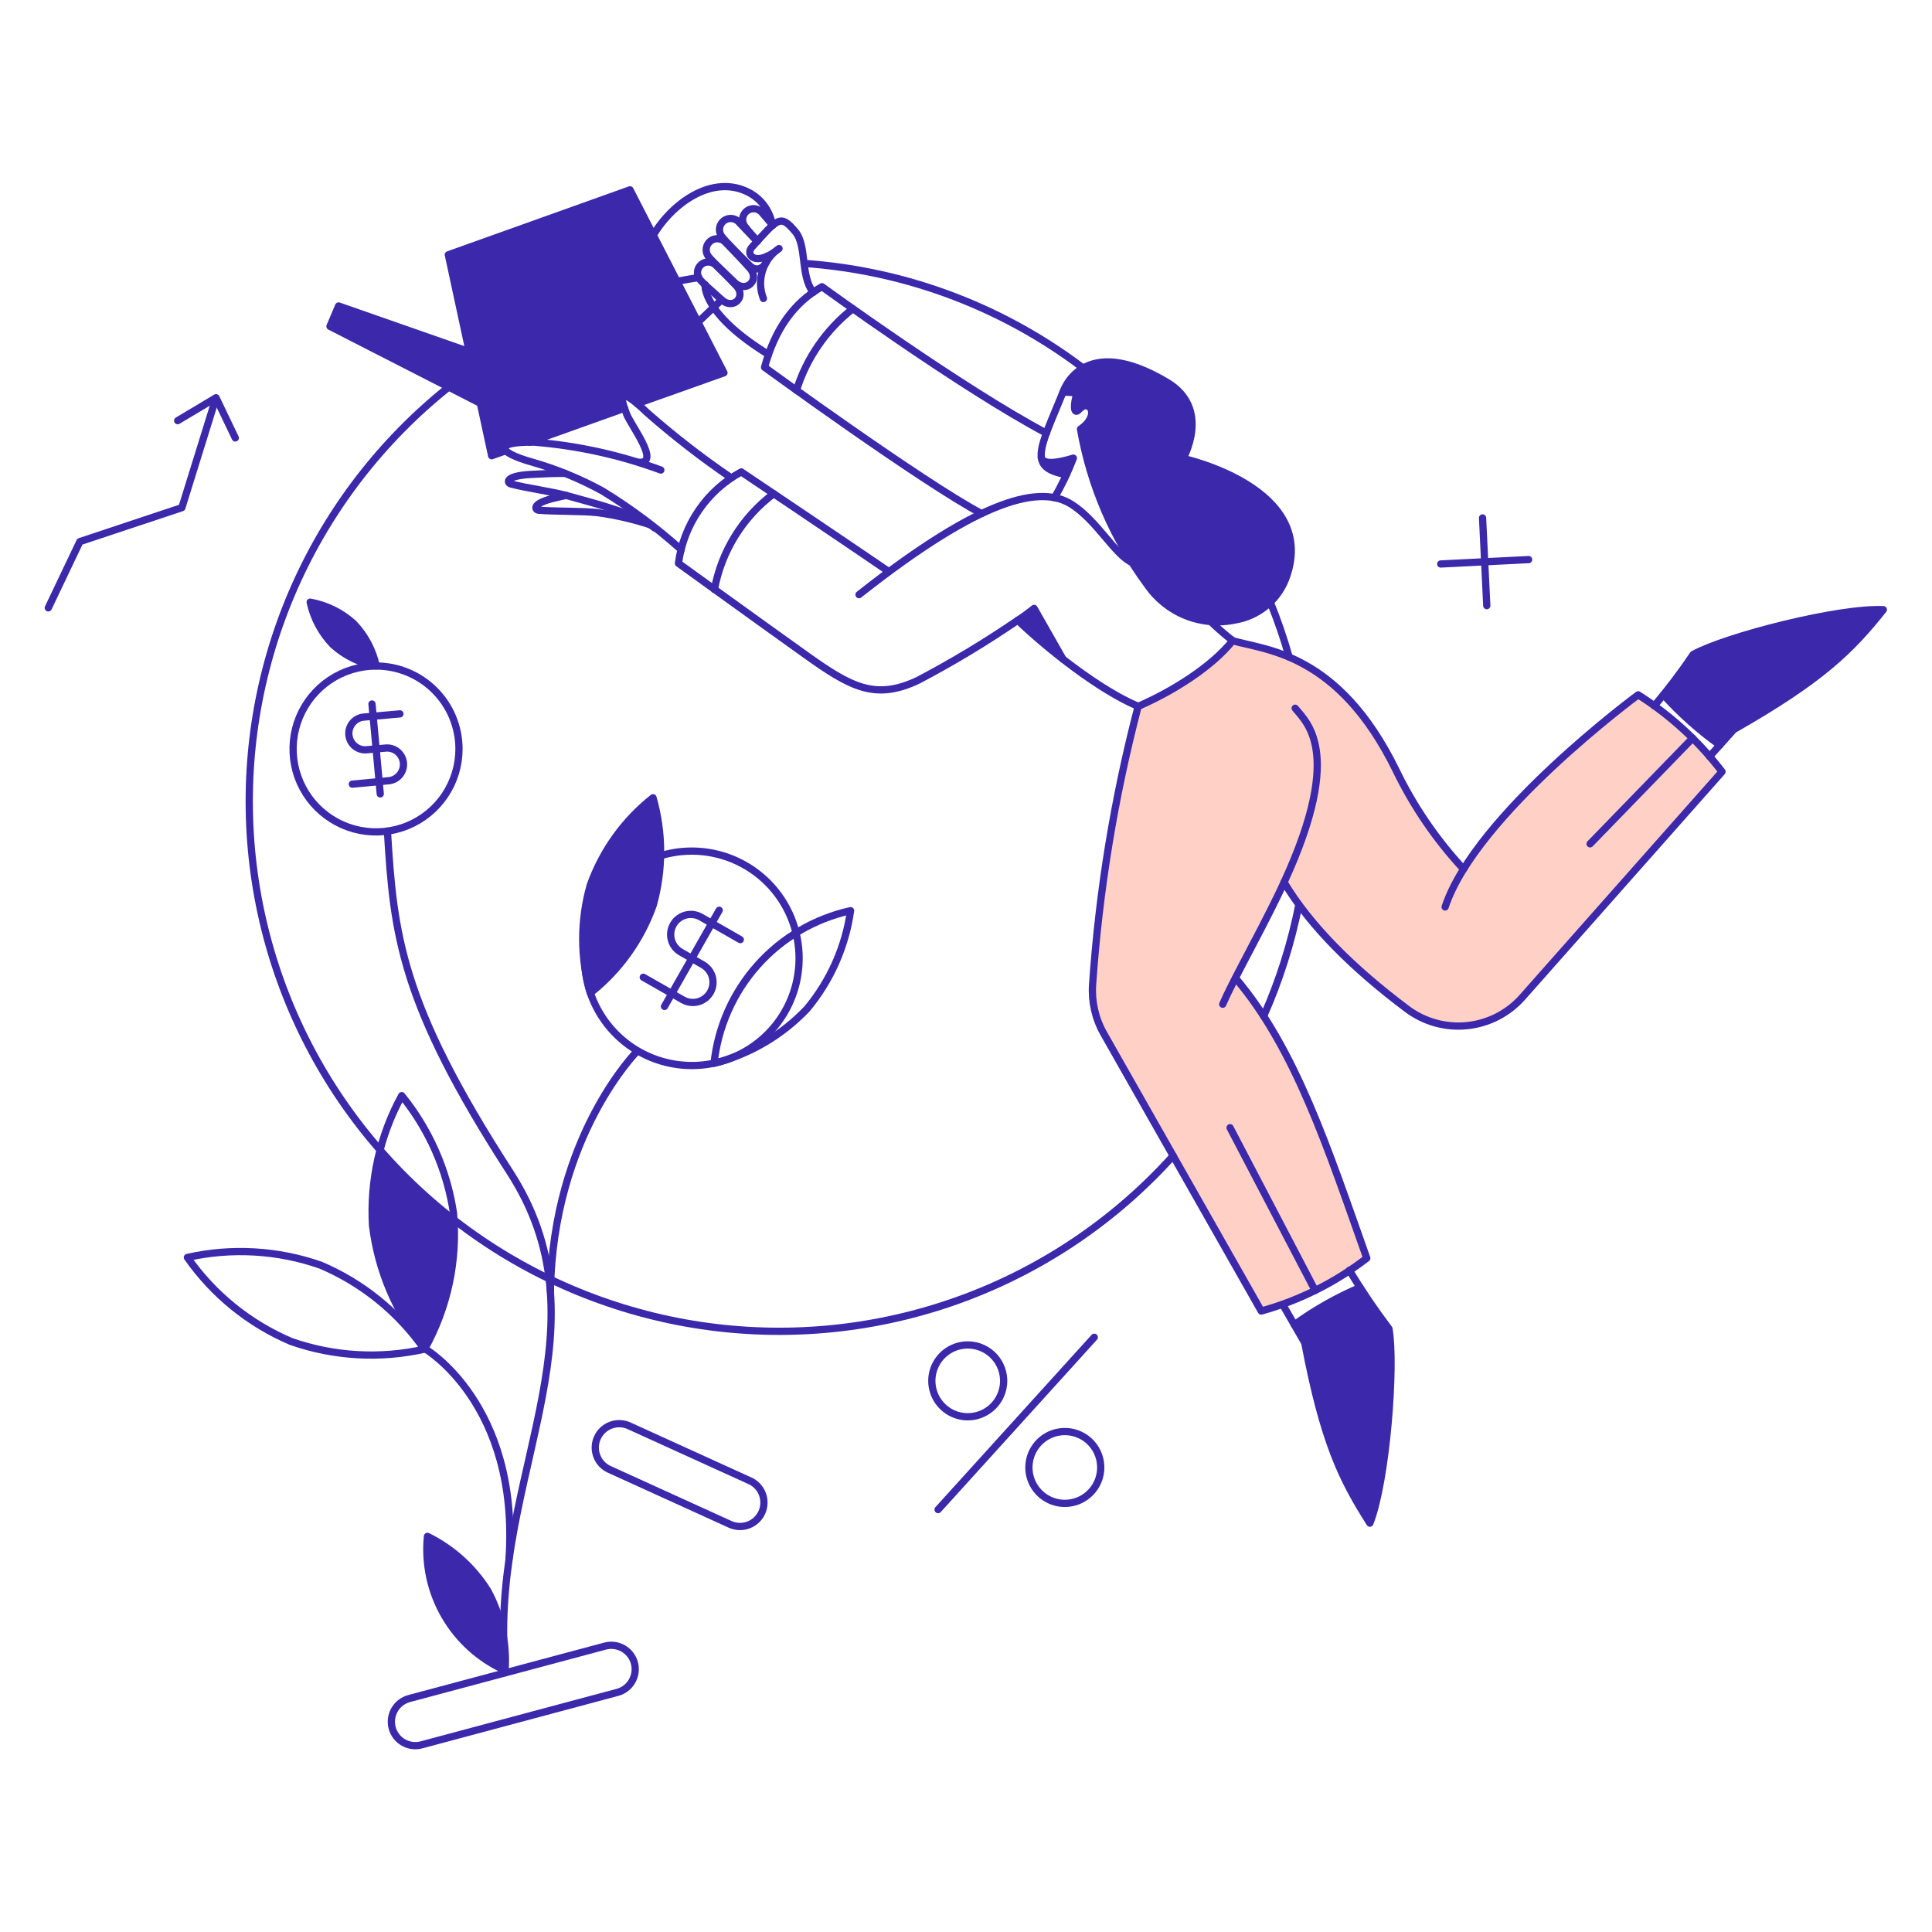 <svg xmlns="http://www.w3.org/2000/svg" fill="none" viewBox="0 0 400 400">
  
  
  
  
  
  
  
  
  
  
  
  
<g transform="matrix(2,0,0,2,0,0)"><path fill="#FFD0C6" d="M169.583 71.947C169.583 71.947 156.932 81.274 151.518 89.994C148.683 86.944 146.32 83.486 144.508 79.736C138.524 67.521 130.945 67.336 127.601 66.343C125.455 69.043 121.409 71.586 117.819 73.143C115.359 82.556 113.781 92.178 113.107 101.884C112.98 103.642 113.37 105.398 114.228 106.937L130.565 135.737C134.526 134.637 138.235 132.779 141.488 130.266C137.468 118.947 134.122 108.477 127.915 101.147C129.153 98.742 130.869 95.593 132.902 91.342C135.58 95.842 140.082 100.309 145.667 104.488C147.446 105.813 149.657 106.421 151.863 106.192C154.069 105.963 156.109 104.914 157.578 103.253L178.264 79.888C175.879 76.734 172.937 74.043 169.583 71.947V71.947Z"></path><path fill="#3B28AB" d="M107.808 47.385C107.921 48.316 108.681 48.829 110.391 49.133C110.658 48.563 110.905 47.993 111.132 47.423C109.46 47.936 108.017 48.126 107.808 47.385Z"></path><path fill="#3B28AB" d="M122.473 47.461C122.473 47.461 125.417 42.333 120.82 39.578C111.968 34.278 110.03 40.623 110.03 40.623C110.52 40.564 111.018 40.602 111.493 40.737C111.132 41.724 111.093 43.073 111.702 42.389C112.785 41.211 113.943 42.978 111.854 44.422C112.871 50.257 115.239 55.774 118.768 60.531C119.751 61.969 121.139 63.082 122.755 63.732C124.371 64.381 126.144 64.536 127.848 64.178C129.007 63.987 130.096 63.5 131.012 62.764C131.927 62.028 132.637 61.069 133.072 59.978C136.739 50.558 122.473 47.461 122.473 47.461Z"></path><path fill="#3B28AB" d="M107.048 62.981C106.505 63.421 105.939 63.832 105.354 64.214C105.354 64.214 107.332 66.114 110.03 68.224L107.048 62.981Z"></path><path fill="#3B28AB" d="M65.978 41.781L74.944 38.571L65.218 19.651L46.431 26.376L48.586 36.429L35.052 31.675L34.159 33.784L49.735 41.784L50.9 47.2L52.382 46.669C51.907 46.155 52.647 45.795 54.832 45.776L64.672 42.261C64.287 41.135 64.192 40.281 65.978 41.781Z"></path><path fill="#3B28AB" d="M143.786 137.56C142.343 135.49 141.486 134.389 140.786 133.288C138.389 134.311 136.113 135.598 134 137.124L135.064 139.004C137.021 149.281 138.901 153.118 141.808 157.677C143.52 153.327 144.451 141.359 143.786 137.56Z"></path><path fill="#3B28AB" d="M175.32 67.73C173.838 69.763 173.04 70.921 172.243 71.93C173.978 73.87 175.921 75.613 178.036 77.13L179.518 75.516C188.6 70.333 191.638 67.312 195 63.1C190.327 62.886 178.7 65.869 175.32 67.73Z"></path><path fill="#3B28AB" d="M50.5 164.687C48.98 162.264 46.816 160.31 44.25 159.045C43.97 161.907 44.595 164.784 46.037 167.271C47.478 169.759 49.664 171.732 52.286 172.912C52.473 170.057 51.854 167.207 50.5 164.687V164.687Z"></path><path fill="#3B28AB" d="M67.611 93.736C66.337 97.306 64.084 100.446 61.111 102.797C60.065 99.154 60.061 95.291 61.1 91.646C62.373 88.075 64.626 84.935 67.6 82.585C68.643 86.228 68.647 90.091 67.611 93.736Z"></path><path fill="#3B28AB" d="M34.463 66.742C33.284 65.52 32.469 63.994 32.108 62.335C33.779 62.634 35.332 63.396 36.591 64.535C37.77 65.757 38.585 67.283 38.946 68.942C37.275 68.643 35.722 67.881 34.463 66.742V66.742Z"></path><path fill="#3B28AB" d="M47.02 126.3C44.233 124.143 41.662 121.719 39.345 119.063C38.622 121.611 38.358 124.267 38.566 126.908C39.147 131.567 41.023 135.97 43.98 139.617C46.202 135.543 47.254 130.934 47.02 126.3Z"></path><g>
    <path stroke="#3B28AB" stroke-linecap="round" stroke-linejoin="round" stroke-width=".75" d="M83.245 27.268C94.003 28.014 104.291 31.964 112.784 38.609"></path>
    <path stroke="#3B28AB" stroke-linecap="round" stroke-linejoin="round" stroke-width=".75" d="M121.447 119.647C115.567 126.183 108.203 131.21 99.975 134.305C91.746 137.4 82.894 138.472 74.165 137.431C65.435 136.39 57.084 133.266 49.814 128.323C42.544 123.38 36.568 116.762 32.391 109.026C28.213 101.291 25.956 92.665 25.809 83.874C25.662 75.084 27.63 66.388 31.546 58.517C35.463 50.646 41.214 43.832 48.314 38.648C55.415 33.465 63.657 30.063 72.347 28.731"></path>
    <path stroke="#3B28AB" stroke-linecap="round" stroke-linejoin="round" stroke-width=".75" d="M134.459 93.66C133.673 97.627 132.45 101.494 130.812 105.191"></path>
    <path stroke="#3B28AB" stroke-linecap="round" stroke-linejoin="round" stroke-width=".75" d="M131.515 62.373C132.263 64.217 132.909 66.101 133.452 68.015"></path>
    <path stroke="#3B28AB" stroke-linecap="round" stroke-linejoin="round" stroke-width=".75" d="M88.925 61.556C101.843 51.356 107.807 50.235 110.925 52.21C113.615 53.916 115.418 57.473 117.256 58.264"></path>
    <path stroke="#3B28AB" stroke-linecap="round" stroke-linejoin="round" stroke-width=".75" d="M125.36 64.368C126.074 65.064 126.829 65.717 127.62 66.324"></path>
    <path stroke="#3B28AB" stroke-linecap="round" stroke-linejoin="round" stroke-width=".75" d="M110.03 40.623C110.03 40.623 111.968 34.276 120.82 39.578C125.42 42.331 122.473 47.461 122.473 47.461C122.473 47.461 136.725 50.552 133.073 59.98C132.637 61.071 131.928 62.03 131.012 62.766C130.097 63.502 129.008 63.989 127.849 64.18C126.144 64.539 124.372 64.384 122.755 63.735C121.139 63.086 119.752 61.971 118.769 60.533C115.241 55.775 112.874 50.259 111.855 44.424C113.944 42.98 112.775 41.204 111.703 42.391C111.089 43.07 111.133 41.727 111.494 40.739C111.018 40.605 110.521 40.565 110.03 40.623V40.623Z"></path>
    <path stroke="#3B28AB" stroke-linecap="round" stroke-linejoin="round" stroke-width=".75" d="M110.391 49.133C106.364 48.411 107.617 46.549 110.03 40.623"></path>
    <path stroke="#3B28AB" stroke-linecap="round" stroke-linejoin="round" stroke-width=".75" d="M109.156 51.526C109.92 50.215 110.574 48.844 111.113 47.426C109.441 47.939 107.997 48.126 107.788 47.369"></path>
    <path stroke="#3B28AB" stroke-linecap="round" stroke-linejoin="round" stroke-width=".75" d="M101.6 53.16C95.5 49.931 79.146 38.02 79.146 38.02C80.191 34.145 82.146 31.333 85.092 29.681C85.092 29.681 99.567 40.205 108.324 44.84"></path>
    <path stroke="#3B28AB" stroke-linecap="round" stroke-linejoin="round" stroke-width=".75" d="M132.92 91.323C135.599 95.823 140.1 100.291 145.686 104.469C147.465 105.794 149.676 106.402 151.882 106.173C154.088 105.945 156.127 104.895 157.596 103.234L178.264 79.888C175.864 76.742 172.925 74.046 169.583 71.928C169.583 71.928 152.771 84.314 149.6 93.888"></path>
    <path stroke="#3B28AB" stroke-linecap="round" stroke-linejoin="round" stroke-width=".75" d="M127.905 101.258C134.136 108.591 137.461 118.906 141.488 130.247C138.235 132.76 134.526 134.618 130.565 135.718L114.228 106.938C113.369 105.399 112.98 103.643 113.107 101.885C113.78 92.173 115.357 82.544 117.818 73.125C121.409 71.567 125.455 69.025 127.601 66.325C130.945 67.313 138.524 67.503 144.508 79.718C146.317 83.464 148.677 86.919 151.508 89.967"></path>
    <path stroke="#3B28AB" stroke-linecap="round" stroke-linejoin="round" stroke-width=".75" d="M126.576 103.956C127.62 101.524 130.134 97.12 132.276 92.71C139.418 77.997 135.276 74.835 134.076 73.315"></path>
    <path stroke="#3B28AB" stroke-linecap="round" stroke-linejoin="round" stroke-width=".75" d="M105.354 64.214C105.939 63.832 106.505 63.421 107.048 62.981L110.03 68.224"></path>
    <path stroke="#3B28AB" stroke-linecap="round" stroke-linejoin="round" stroke-width=".75" d="M117.837 73.125C113.865 71.472 108.48 67.213 105.354 64.214C102.045 66.477 98.608 68.547 95.061 70.414C90.597 72.541 88.055 71.114 83.378 67.773C77.968 63.911 70.233 58.313 70.233 58.313C70.494 56.336 71.219 54.448 72.349 52.804C73.478 51.16 74.981 49.806 76.733 48.853C86.3 55.269 92 59.163 92 59.163"></path>
    <path stroke="#3B28AB" stroke-linecap="round" stroke-linejoin="round" stroke-width=".75" d="M76.027 29.225C77.227 30.402 78.707 28.976 77.622 27.762C76.807 26.849 75.798 25.806 75.134 25.122C74.942 24.892 74.668 24.747 74.37 24.716C74.072 24.685 73.774 24.771 73.539 24.957C73.304 25.142 73.151 25.412 73.112 25.709C73.072 26.005 73.15 26.306 73.329 26.546C73.852 27.181 74.925 28.142 76.027 29.225Z"></path>
    <path stroke="#3B28AB" stroke-linecap="round" stroke-linejoin="round" stroke-width=".75" d="M80 23.317C79.6 22.842 79.3 22.496 78.917 22.044C78.735 21.809 78.468 21.654 78.173 21.613C77.879 21.571 77.58 21.646 77.34 21.822C77.1 21.998 76.938 22.261 76.888 22.554C76.839 22.847 76.906 23.148 77.075 23.393C77.493 23.936 77.945 24.452 78.429 24.937"></path>
    <path stroke="#3B28AB" stroke-linecap="round" stroke-linejoin="round" stroke-width=".75" d="M78.382 24.989C77.964 24.533 76.975 23.527 76.559 23.07C76.373 22.826 76.097 22.665 75.792 22.624C75.487 22.583 75.179 22.665 74.934 22.852C74.69 23.038 74.53 23.314 74.489 23.619C74.448 23.923 74.53 24.232 74.716 24.476C75.225 25.125 76.47 26.331 77.565 27.458C78.483 28.403 79.503 27.42 79.408 26.527"></path>
    <path stroke="#3B28AB" stroke-linecap="round" stroke-linejoin="round" stroke-width=".75" d="M72.987 29.453C72.987 29.453 72.609 32.427 79.551 36.692"></path>
    <path stroke="#3B28AB" stroke-linecap="round" stroke-linejoin="round" stroke-width=".75" d="M67.5 24.571C69.38 21.189 73.756 17.849 77.643 19.993C78.256 20.34 78.782 20.821 79.183 21.4C79.585 21.979 79.85 22.64 79.961 23.336"></path>
    <path stroke="#3B28AB" stroke-linecap="round" stroke-linejoin="round" stroke-width=".75" d="M49.717 41.743L34.159 33.784L35.052 31.675L48.577 36.405"></path>
    <path stroke="#3B28AB" stroke-linecap="round" stroke-linejoin="round" stroke-width=".75" d="M54.827 45.771L64.65 42.262"></path>
    <path stroke="#3B28AB" stroke-linecap="round" stroke-linejoin="round" stroke-width=".75" d="M65.978 41.781L74.944 38.59L65.218 19.651L46.412 26.375L50.895 47.176L52.358 46.663"></path>
    <path stroke="#3B28AB" stroke-linecap="round" stroke-linejoin="round" stroke-width=".75" d="M5 62.924L8.267 56.067L18.829 52.552L22.344 41.23"></path>
    <path stroke="#3B28AB" stroke-linecap="round" stroke-linejoin="round" stroke-width=".75" d="M18.392 43.548L22.363 41.174L24.357 45.334"></path>
    <path stroke="#3B28AB" stroke-linecap="round" stroke-linejoin="round" stroke-width=".75" d="M132.787 135.053L135.067 139.004C137.024 149.281 138.904 153.118 141.811 157.677C143.52 153.346 144.451 141.359 143.786 137.56C142.315 135.612 140.947 133.59 139.686 131.5"></path>
    <path stroke="#3B28AB" stroke-linecap="round" stroke-linejoin="round" stroke-width=".75" d="M140.781 133.288C138.381 134.314 136.103 135.604 133.989 137.135"></path>
    <path stroke="#3B28AB" stroke-linecap="round" stroke-linejoin="round" stroke-width=".75" d="M175.225 76.411L164.606 87.353"></path>
    <path stroke="#3B28AB" stroke-linecap="round" stroke-linejoin="round" stroke-width=".75" d="M172.205 71.928C173.954 73.868 175.909 75.612 178.036 77.128"></path>
    <path stroke="#3B28AB" stroke-linecap="round" stroke-linejoin="round" stroke-width=".75" d="M176.973 78.311L179.48 75.519C188.56 70.352 191.6 67.331 194.962 63.114C190.289 62.905 178.662 65.888 175.282 67.749C174.037 69.594 172.693 71.369 171.255 73.068"></path>
    <path stroke="#3B28AB" stroke-linecap="round" stroke-linejoin="round" stroke-width=".75" d="M136.142 133.586L127.336 116.74"></path>
    <path stroke="#3B28AB" stroke-linecap="round" stroke-linejoin="round" stroke-width=".75" d="M70.518 56.9C67.997 54.638 65.276 52.61 62.388 50.841C60.077 49.57 57.63 48.563 55.093 47.841C51.372 46.788 51.085 45.716 55.302 45.771C59.782 46.131 64.192 47.102 68.409 48.658"></path>
    <path stroke="#3B28AB" stroke-linecap="round" stroke-linejoin="round" stroke-width=".75" d="M66.187 47.86C68.371 47.955 65.31 44.024 64.876 42.883C64.284 41.327 63.704 39.572 67.023 42.75C69.776 45.166 72.673 47.412 75.7 49.475"></path>
    <path stroke="#3B28AB" stroke-linecap="round" stroke-linejoin="round" stroke-width=".75" d="M58.493 49C57.524 48.981 55.511 49.08 54.922 49.114C52.245 49.267 52.47 49.992 52.889 50.102C54.538 50.535 57.276 50.902 58.797 51.336C61.245 52.03 66.035 53.217 67.744 54.642"></path>
    <path stroke="#3B28AB" stroke-linecap="round" stroke-linejoin="round" stroke-width=".75" d="M58.615 51.286C58.173 51.378 57.824 51.452 57.615 51.507C54.994 52.077 55.336 52.782 55.773 52.818C57.482 52.959 60.237 52.891 61.814 53.065C63.717 53.32 65.592 53.753 67.414 54.357"></path>
    <path stroke="#3B28AB" stroke-linecap="round" stroke-linejoin="round" stroke-width=".75" d="M47.514 77.532C47.514 79.23 47.011 80.891 46.067 82.303C45.124 83.715 43.783 84.816 42.214 85.466C40.645 86.116 38.918 86.286 37.252 85.955C35.587 85.624 34.056 84.806 32.855 83.605C31.654 82.404 30.837 80.874 30.505 79.209C30.174 77.543 30.344 75.816 30.994 74.247C31.643 72.678 32.744 71.337 34.156 70.393C35.568 69.45 37.229 68.946 38.927 68.946C41.204 68.947 43.387 69.852 44.997 71.462C46.608 73.072 47.513 75.255 47.514 77.532V77.532Z"></path>
    <path stroke="#3B28AB" stroke-linecap="round" stroke-linejoin="round" stroke-width=".75" d="M82.675 98.181C82.877 100.367 82.427 102.563 81.381 104.493C80.334 106.423 78.74 107.999 76.798 109.023C74.856 110.046 72.654 110.471 70.471 110.243C68.287 110.016 66.221 109.146 64.532 107.744C62.843 106.341 61.608 104.47 60.982 102.366C60.357 100.262 60.369 98.019 61.018 95.922C61.667 93.825 62.923 91.968 64.627 90.584C66.332 89.201 68.408 88.354 70.594 88.151C73.525 87.882 76.444 88.787 78.709 90.667C80.974 92.548 82.4 95.25 82.675 98.181V98.181Z"></path>
    <path stroke="#3B28AB" stroke-linecap="round" stroke-linejoin="round" stroke-width=".75" d="M33.19 130.969C37.513 132.805 41.232 135.82 43.923 139.669C39.341 140.695 34.564 140.418 30.132 138.869C25.81 137.032 22.091 134.018 19.399 130.169C23.98 129.142 28.758 129.42 33.19 130.969Z"></path>
    <path stroke="#3B28AB" stroke-linecap="round" stroke-linejoin="round" stroke-width=".75" d="M50.5 164.687C51.857 167.206 52.476 170.057 52.286 172.912C49.664 171.732 47.478 169.759 46.037 167.271C44.595 164.784 43.97 161.907 44.25 159.045C46.818 160.308 48.982 162.262 50.5 164.687Z"></path>
    <path stroke="#3B28AB" stroke-linecap="round" stroke-linejoin="round" stroke-width=".75" d="M83.53 104.45C80.918 107.191 77.587 109.14 73.918 110.073C74.322 106.291 75.903 102.731 78.439 99.896C80.975 97.061 84.337 95.094 88.051 94.273C87.52 98.02 85.955 101.544 83.53 104.45V104.45Z"></path>
    <path stroke="#3B28AB" stroke-linecap="round" stroke-linejoin="round" stroke-width=".75" d="M67.611 93.736C66.337 97.306 64.084 100.446 61.111 102.797C60.065 99.154 60.061 95.291 61.1 91.646C62.373 88.075 64.626 84.935 67.6 82.585C68.643 86.228 68.647 90.091 67.611 93.736Z"></path>
    <path stroke="#3B28AB" stroke-linecap="round" stroke-linejoin="round" stroke-width=".75" d="M34.463 66.742C33.284 65.52 32.469 63.994 32.108 62.335C33.779 62.634 35.332 63.396 36.591 64.535C37.77 65.757 38.585 67.283 38.946 68.942C37.275 68.643 35.722 67.881 34.463 66.742V66.742Z"></path>
    <path stroke="#3B28AB" stroke-linecap="round" stroke-linejoin="round" stroke-width=".75" d="M40.106 86.038C40.751 96.706 41.44 103.793 52.775 121.318C62.892 136.968 51.861 151.469 52.136 169.564"></path>
    <path stroke="#3B28AB" stroke-linecap="round" stroke-linejoin="round" stroke-width=".75" d="M65.978 108.8C65.978 108.8 57.223 117.555 56.978 133.7"></path>
    <path stroke="#3B28AB" stroke-linecap="round" stroke-linejoin="round" stroke-width=".75" d="M43.98 139.612C43.98 139.612 53.763 145.292 52.699 161.324"></path>
    <path stroke="#3B28AB" stroke-linecap="round" stroke-linejoin="round" stroke-width=".75" d="M65.674 172.152C65.502 171.518 65.085 170.977 64.515 170.65C63.945 170.322 63.269 170.234 62.634 170.405L42.347 175.837C42.033 175.922 41.738 176.068 41.48 176.266C41.222 176.465 41.006 176.712 40.843 176.995C40.681 177.277 40.576 177.588 40.534 177.911C40.492 178.234 40.514 178.562 40.599 178.876C40.683 179.191 40.829 179.485 41.028 179.744C41.226 180.002 41.474 180.218 41.756 180.38C42.038 180.543 42.35 180.648 42.673 180.69C42.996 180.732 43.324 180.71 43.638 180.625L63.926 175.192C64.56 175.02 65.101 174.603 65.428 174.033C65.756 173.463 65.844 172.787 65.674 172.152Z"></path>
    <path stroke="#3B28AB" stroke-linecap="round" stroke-linejoin="round" stroke-width=".75" d="M41.4 73.9L37.562 74.242C37.133 74.305 36.744 74.53 36.475 74.871C36.207 75.212 36.078 75.642 36.117 76.074C36.155 76.506 36.357 76.907 36.682 77.195C37.006 77.483 37.428 77.636 37.862 77.623L40.009 77.433C40.444 77.417 40.869 77.569 41.195 77.858C41.521 78.146 41.725 78.548 41.763 78.982C41.802 79.415 41.672 79.847 41.402 80.188C41.131 80.529 40.74 80.754 40.309 80.815L36.472 81.176"></path>
    <path stroke="#3B28AB" stroke-linecap="round" stroke-linejoin="round" stroke-width=".75" d="M38.509 72.878L39.364 82.186"></path>
    <path stroke="#3B28AB" stroke-linecap="round" stroke-linejoin="round" stroke-width=".75" d="M76.635 97.269L72.55 94.933C72.069 94.659 71.498 94.586 70.964 94.733C70.43 94.879 69.975 95.231 69.701 95.712C69.427 96.193 69.354 96.764 69.5 97.298C69.647 97.832 69.999 98.287 70.48 98.561L72.759 99.872C72.997 100.008 73.206 100.189 73.374 100.406C73.543 100.623 73.666 100.871 73.739 101.135C73.811 101.4 73.83 101.676 73.796 101.948C73.762 102.22 73.674 102.483 73.538 102.721C73.402 102.959 73.221 103.168 73.004 103.336C72.787 103.504 72.539 103.628 72.275 103.701C72.01 103.773 71.734 103.792 71.462 103.758C71.19 103.724 70.927 103.636 70.689 103.5L66.589 101.164"></path>
    <path stroke="#3B28AB" stroke-linecap="round" stroke-linejoin="round" stroke-width=".75" d="M74.45 94.23L68.789 104.184"></path>
    <path stroke="#3B28AB" stroke-linecap="round" stroke-linejoin="round" stroke-width=".75" d="M75.647 157.829C76.24 158.078 76.906 158.087 77.505 157.854C78.105 157.621 78.59 157.164 78.859 156.58C79.127 155.996 79.158 155.33 78.945 154.724C78.732 154.117 78.292 153.617 77.717 153.329L65.066 147.573C64.473 147.322 63.805 147.311 63.205 147.544C62.604 147.776 62.117 148.234 61.848 148.819C61.579 149.404 61.548 150.071 61.762 150.678C61.976 151.286 62.418 151.786 62.995 152.073L75.647 157.829Z"></path>
    <path stroke="#3B28AB" stroke-linecap="round" stroke-linejoin="round" stroke-width=".75" d="M103.894 142.765C103.93 143.499 103.747 144.228 103.368 144.859C102.99 145.489 102.433 145.993 101.768 146.307C101.103 146.622 100.36 146.731 99.633 146.623C98.906 146.515 98.227 146.193 97.682 145.699C97.138 145.205 96.752 144.561 96.573 143.847C96.395 143.134 96.432 142.383 96.68 141.691C96.928 140.999 97.376 140.396 97.967 139.958C98.558 139.52 99.266 139.268 100 139.232C100.488 139.208 100.975 139.281 101.435 139.445C101.895 139.61 102.317 139.864 102.679 140.192C103.041 140.52 103.334 140.916 103.542 141.357C103.751 141.799 103.87 142.277 103.894 142.765Z"></path>
    <path stroke="#3B28AB" stroke-linecap="round" stroke-linejoin="round" stroke-width=".75" d="M113.943 151.731C113.979 152.466 113.796 153.194 113.417 153.825C113.039 154.455 112.482 154.959 111.817 155.273C111.152 155.588 110.409 155.697 109.682 155.589C108.955 155.481 108.276 155.159 107.731 154.665C107.186 154.171 106.801 153.527 106.622 152.813C106.444 152.1 106.481 151.349 106.729 150.657C106.978 149.965 107.425 149.362 108.016 148.924C108.607 148.486 109.315 148.234 110.049 148.198C110.537 148.173 111.025 148.245 111.485 148.41C111.945 148.574 112.368 148.828 112.73 149.156C113.091 149.484 113.385 149.881 113.593 150.322C113.801 150.764 113.92 151.243 113.943 151.731V151.731Z"></path>
    <path stroke="#3B28AB" stroke-linecap="round" stroke-linejoin="round" stroke-width=".75" d="M97.113 156.271L113.278 138.434"></path>
    <path stroke="#3B28AB" stroke-linecap="round" stroke-linejoin="round" stroke-width=".75" d="M153.474 53.616L153.911 62.696"></path>
    <path stroke="#3B28AB" stroke-linecap="round" stroke-linejoin="round" stroke-width=".75" d="M158.242 57.928L149.143 58.384"></path>
    <path stroke="#3B28AB" stroke-linecap="round" stroke-linejoin="round" stroke-width=".75" d="M84.176 30.27C82.827 28.522 83.553 25.423 82.315 23.963C80.78 22.155 80.559 22.57 77.815 25.616C77.149 26.355 78.195 27.743 80.646 25.73C79.829 26.279 79.223 27.091 78.929 28.031C78.635 28.971 78.67 29.983 79.028 30.9"></path>
    <path stroke="#3B28AB" stroke-linecap="round" stroke-linejoin="round" stroke-width=".75" d="M72.19 33.423L74.697 31.03"></path>
    <path stroke="#3B28AB" stroke-linecap="round" stroke-linejoin="round" stroke-width=".75" d="M74.7 31.03C75.894 32.13 77.3 30.73 76.22 29.586C75.42 28.735 74.814 28.161 74.149 27.496C73.957 27.279 73.688 27.145 73.399 27.122C73.11 27.1 72.824 27.192 72.601 27.377C72.379 27.563 72.237 27.828 72.207 28.116C72.177 28.405 72.261 28.693 72.44 28.921C72.941 29.5 73.592 30.007 74.7 31.03Z"></path>
    <path stroke="#3B28AB" stroke-linecap="round" stroke-linejoin="round" stroke-width=".75" d="M46.948 125.6C46.282 121.133 44.431 116.927 41.587 113.419C39.331 117.539 38.284 122.212 38.566 126.9C39.147 131.559 41.023 135.962 43.98 139.609C46.346 135.34 47.379 130.461 46.948 125.6V125.6Z"></path>
    <path stroke="#3B28AB" stroke-linecap="round" stroke-linejoin="round" stroke-width=".75" d="M73.956 61.025C74.683 57.066 76.874 53.526 80.092 51.109"></path>
    <path stroke="#3B28AB" stroke-linecap="round" stroke-linejoin="round" stroke-width=".75" d="M82.448 40.4C83.493 37.063 85.526 34.122 88.279 31.965"></path>
  </g></g></svg>